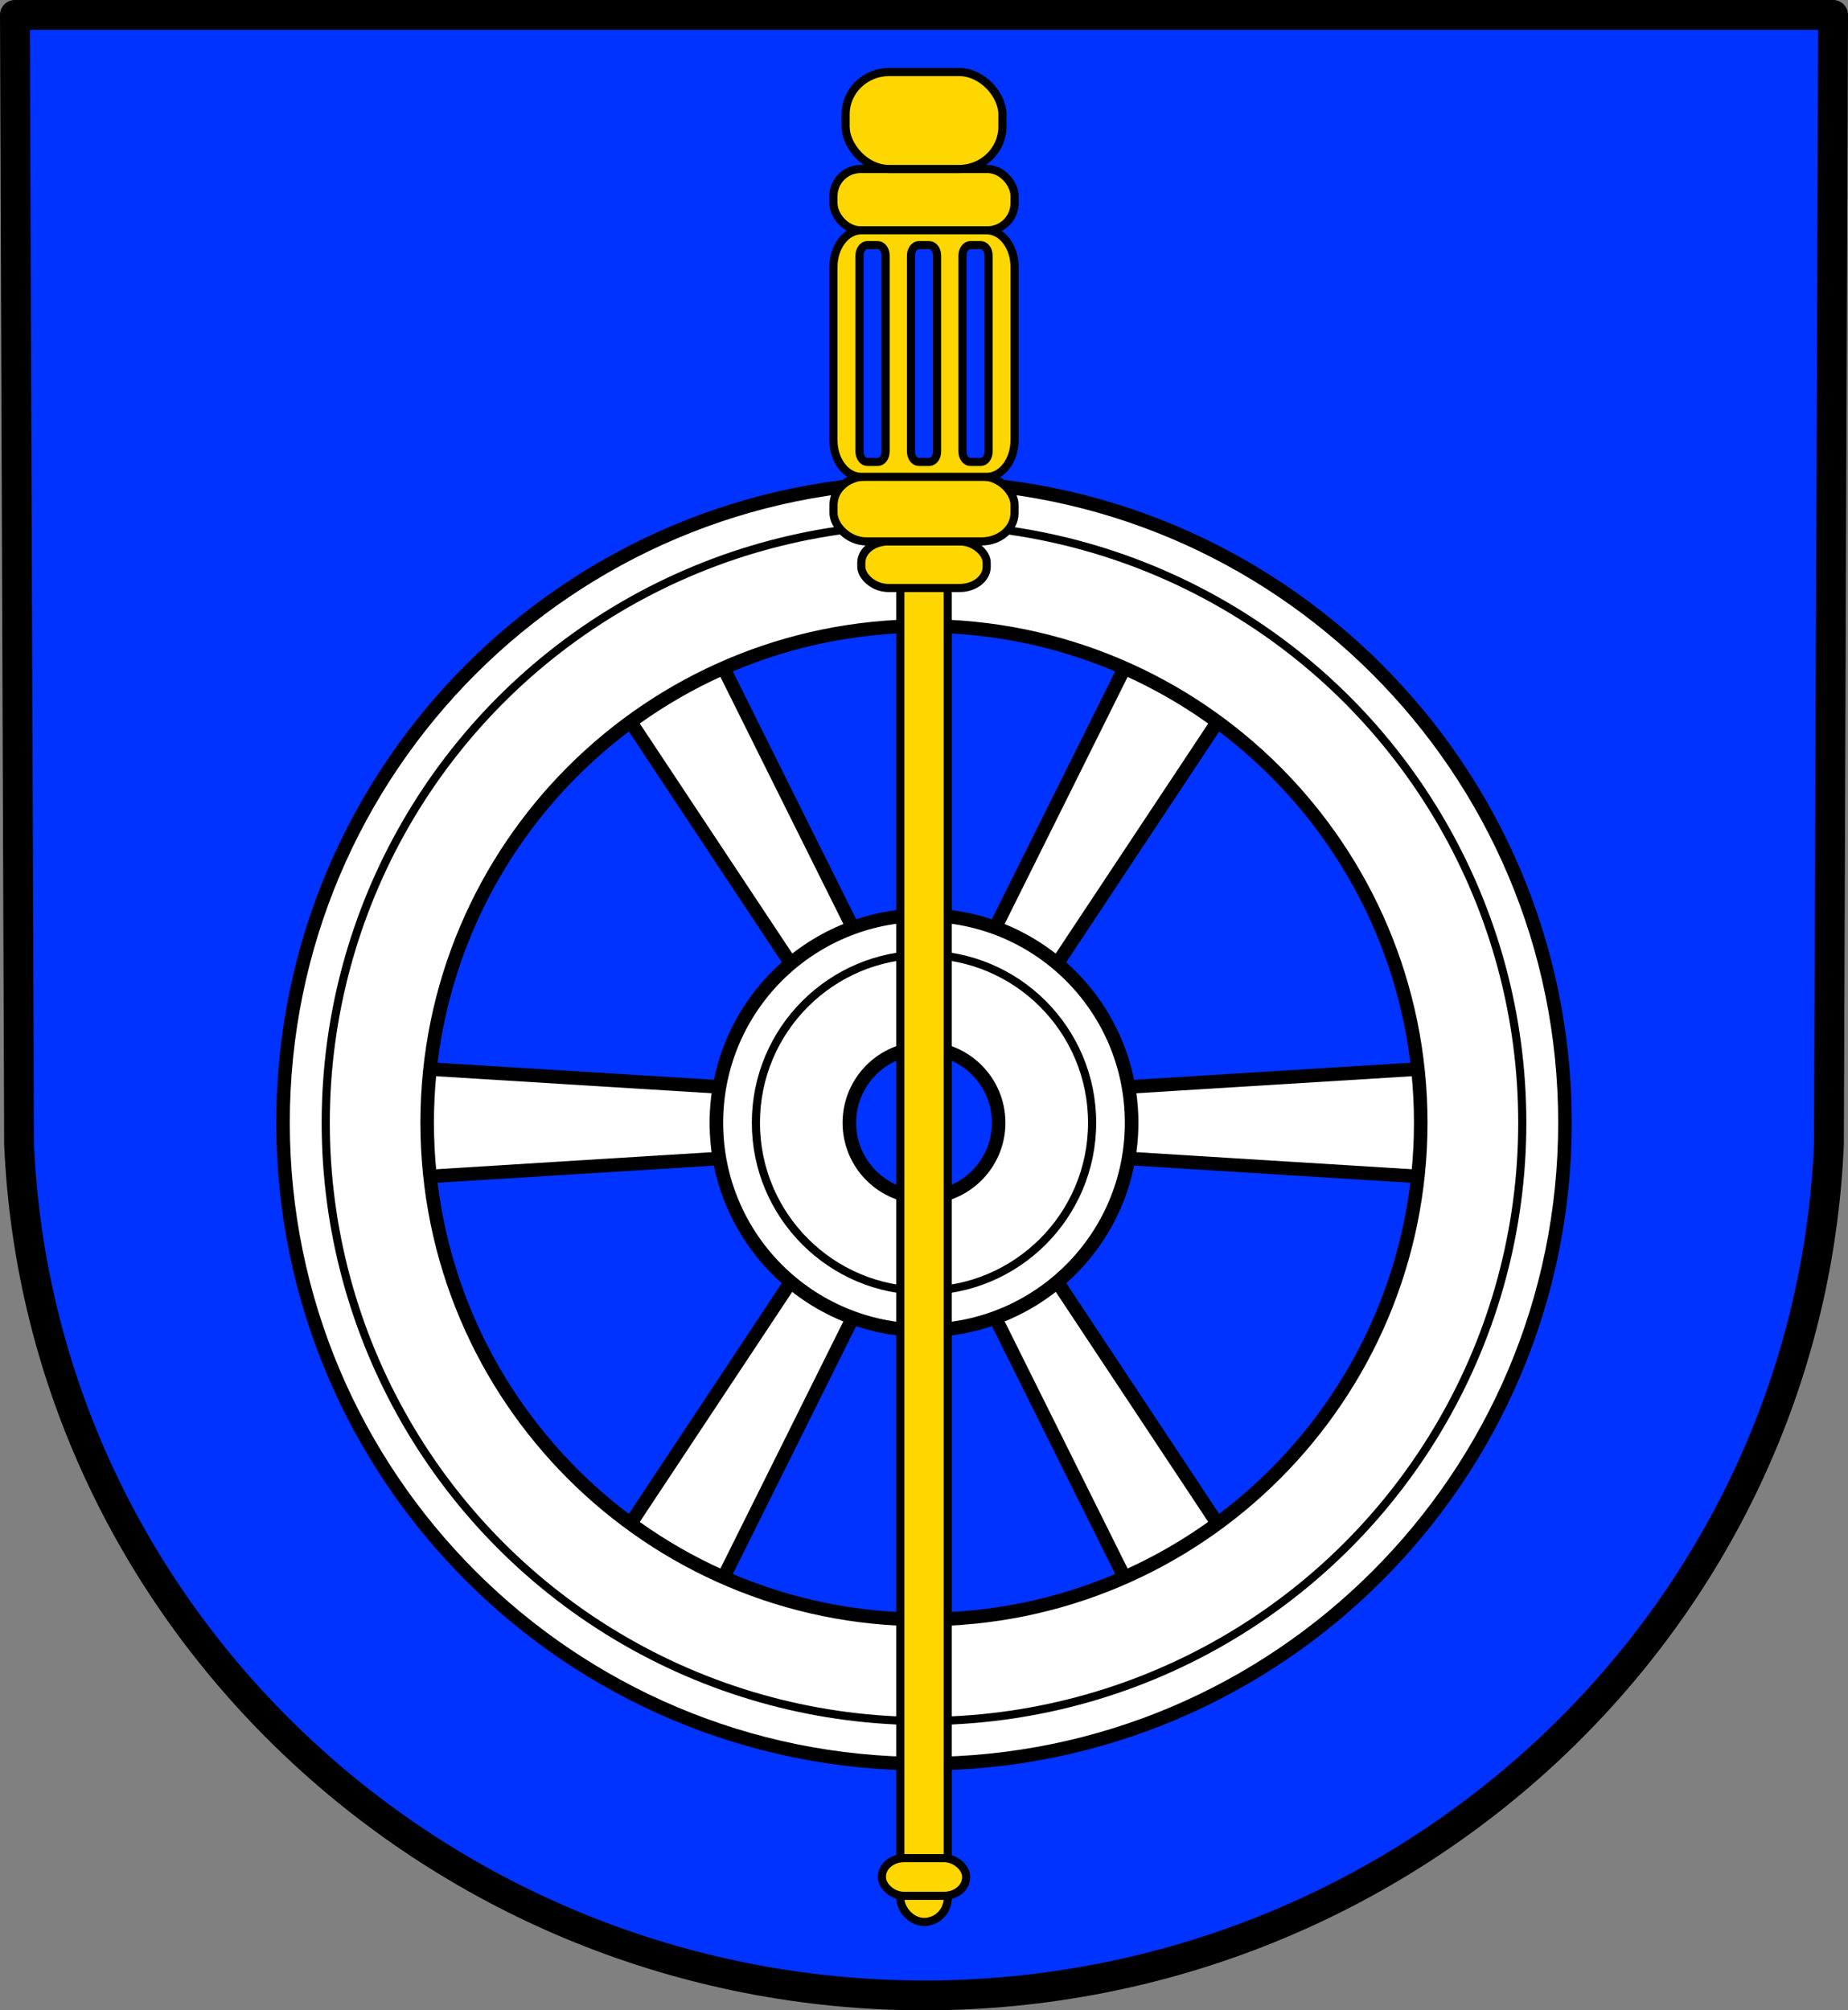 <?xml version="1.0" encoding="UTF-8" standalone="no"?>
<!-- Created with Inkscape (http://www.inkscape.org/) -->

<svg
   xmlns:dc="http://purl.org/dc/elements/1.1/"
   xmlns:cc="http://creativecommons.org/ns#"
   xmlns:rdf="http://www.w3.org/1999/02/22-rdf-syntax-ns#"
   xmlns:svg="http://www.w3.org/2000/svg"
   xmlns="http://www.w3.org/2000/svg"
   xmlns:sodipodi="http://sodipodi.sourceforge.net/DTD/sodipodi-0.dtd"
   xmlns:inkscape="http://www.inkscape.org/namespaces/inkscape"
   width="180.421mm"
   height="196.26mm"
   viewBox="0 0 180.421 196.26"
   version="1.1"
   id="svg1574"
   inkscape:version="0.92.4 (5da689c313, 2019-01-14)"
   sodipodi:docname="DEU Olsdorf COA.svg">
  <rect x="0" y="0" width="180.421" height="196.26" fill="#808080" stroke="none"/>
  <defs
     id="defs1568" />
  <sodipodi:namedview
     id="base"
     pagecolor="#ffffff"
     bordercolor="#666666"
     borderopacity="1.0"
     inkscape:pageopacity="0.0"
     inkscape:pageshadow="2"
     inkscape:zoom="0.73877488"
     inkscape:cx="340.95366"
     inkscape:cy="370.88431"
     inkscape:document-units="mm"
     inkscape:current-layer="layer1"
     showgrid="false"
     fit-margin-top="0"
     fit-margin-left="0"
     fit-margin-right="0"
     fit-margin-bottom="0"
     inkscape:window-width="1366"
     inkscape:window-height="745"
     inkscape:window-x="-8"
     inkscape:window-y="-8"
     inkscape:window-maximized="1" />
  <g
     inkscape:label="Ebene 1"
     inkscape:groupmode="layer"
     id="layer1"
     transform="translate(177.901,-110.424)">
    <path
       style="fill:#0033ff;fill-opacity:1;stroke:#000000;stroke-width:2.91;stroke-linecap:round;stroke-linejoin:round;stroke-miterlimit:4;stroke-dasharray:none;stroke-opacity:1"
       inkscape:connector-curvature="0"
       d="M 1.065,111.879 0.659,222.111 C -1.317,268.479 -40.352,305.202 -87.69,305.228 -134.987,305.171 -174.036,268.435 -176.04,222.111 l -0.406,-110.232 h 88.753 z"
       id="path10563-0-6-1-7"
       sodipodi:nodetypes="ccccccc" />
    <path
       style="fill:#ffffff;stroke:#000000;stroke-width:1.323;stroke-linecap:round;stroke-linejoin:round;stroke-miterlimit:4;stroke-dasharray:none;stroke-opacity:1"
       d="m -111.424,167.276 -2.522,7.276 -7.565,-1.455 23.953,36.124 2.72,-1.571 2.729,-1.571 z m 47.468,0 -19.315,38.803 2.729,1.571 2.72,1.571 23.953,-36.124 -7.565,1.455 z m -81.293,46.939 5.044,5.813 -5.044,5.821 43.268,-2.679 v -3.142 -3.142 z m 115.119,0 -43.259,2.671 v 3.142 3.142 l 43.259,2.679 -5.035,-5.821 z m -67.436,16.619 -23.945,36.132 7.557,-1.455 2.53,7.276 19.306,-38.803 -2.72,-1.571 z m 19.753,0 -2.729,1.579 -2.72,1.571 19.306,38.803 2.53,-7.276 7.557,1.455 z"
       id="path4226"
       inkscape:connector-curvature="0" />
    <path
       style="fill:#ffffff;stroke:#000000;stroke-width:1.323;stroke-linecap:round;stroke-linejoin:round;stroke-miterlimit:4;stroke-dasharray:none;stroke-dashoffset:3.118;stroke-opacity:1"
       d="m -87.695,157.453 c -34.561,0 -62.574,28.013 -62.574,62.574 0,34.561 28.013,62.582 62.574,62.582 34.561,0 62.582,-28.021 62.582,-62.582 0,-34.561 -28.021,-62.574 -62.582,-62.574 z m 0,14.081 c 26.786,0 48.501,21.707 48.501,48.493 0,26.786 -21.715,48.501 -48.501,48.501 -26.786,0 -48.501,-21.715 -48.501,-48.501 0,-26.786 21.715,-48.493 48.501,-48.493 z m 0,28.228 c -11.193,0 -20.265,9.081 -20.265,20.274 0,11.193 9.072,20.265 20.265,20.265 11.193,0 20.274,-9.072 20.274,-20.265 0,-11.193 -9.081,-20.274 -20.274,-20.274 z m 0,12.981 c 4.026,0 7.293,3.266 7.293,7.293 0,4.026 -3.266,7.284 -7.293,7.284 -4.026,0 -7.284,-3.258 -7.284,-7.284 0,-4.026 3.258,-7.293 7.284,-7.293 z"
       id="path4153"
       inkscape:connector-curvature="0" />
    <ellipse
       ry="58.41"
       rx="58.41"
       cy="220.032"
       cx="-87.69"
       style="fill:none;stroke:#000000;stroke-width:0.794;stroke-linecap:round;stroke-linejoin:round;stroke-miterlimit:4;stroke-dasharray:none;stroke-dashoffset:3.118;stroke-opacity:1"
       id="path4153-8" />
    <ellipse
       ry="16.413"
       rx="16.413"
       cy="220.032"
       cx="-87.69"
       style="fill:none;stroke:#000000;stroke-width:0.794;stroke-linecap:round;stroke-linejoin:round;stroke-miterlimit:4;stroke-dasharray:none;stroke-dashoffset:3.118;stroke-opacity:1"
       id="path4153-8-2" />
    <g
       id="g4370"
       transform="matrix(0.937,0,0,0.937,-85.637,76.948)">
      <rect
         ry="2.469"
         y="95.105"
         x="-4.659"
         height="140.869"
         width="4.937"
         id="rect4303-4"
         style="fill:#ffd700;fill-opacity:1;stroke:#000000;stroke-width:0.847;stroke-linecap:round;stroke-linejoin:round;stroke-miterlimit:4;stroke-dasharray:none;stroke-dashoffset:3.118;stroke-opacity:1"
         rx="2.469" />
      <rect
         rx="2.318"
         ry="1.906"
         y="229.323"
         x="-6.573"
         height="3.93"
         width="8.766"
         id="rect4305-0"
         style="fill:#ffd700;fill-opacity:1;stroke:#000000;stroke-width:0.847;stroke-linecap:round;stroke-linejoin:round;stroke-miterlimit:4;stroke-dasharray:none;stroke-dashoffset:3.118;stroke-opacity:1" />
      <rect
         rx="2.817"
         ry="2.208"
         y="92.135"
         x="-8.722"
         height="4.854"
         width="13.063"
         id="rect4305-9-7"
         style="fill:#ffd700;fill-opacity:1;stroke:#000000;stroke-width:0.847;stroke-linecap:round;stroke-linejoin:round;stroke-miterlimit:4;stroke-dasharray:none;stroke-dashoffset:3.118;stroke-opacity:1" />
      <rect
         rx="3.422"
         ry="2.964"
         y="85.357"
         x="-11.619"
         height="6.778"
         width="18.859"
         id="rect4305-9-8-6"
         style="fill:#ffd700;fill-opacity:1;stroke:#000000;stroke-width:0.847;stroke-linecap:round;stroke-linejoin:round;stroke-miterlimit:4;stroke-dasharray:none;stroke-dashoffset:3.118;stroke-opacity:1" />
    </g>
    <rect
       style="fill:#ffd700;fill-opacity:1;stroke:#000000;stroke-width:0.794;stroke-linecap:round;stroke-linejoin:round;stroke-miterlimit:4;stroke-dasharray:none;stroke-dashoffset:3.118;stroke-opacity:1"
       id="rect4305-9-8-3-5"
       width="17.68"
       height="5.985"
       x="-96.531"
       y="126.923"
       ry="2.647"
       rx="2.641" />
    <rect
       style="fill:#ffd700;fill-opacity:1;stroke:#000000;stroke-width:0.794;stroke-linecap:round;stroke-linejoin:round;stroke-miterlimit:4;stroke-dasharray:none;stroke-dashoffset:3.118;stroke-opacity:1"
       id="rect4428-4"
       width="15.308"
       height="9.467"
       x="-95.344"
       y="117.456"
       rx="4.25"
       ry="4.128" />
    <path
       style="fill:#ffd700;fill-opacity:1;stroke:#000000;stroke-width:0.794;stroke-linecap:round;stroke-linejoin:round;stroke-miterlimit:4;stroke-dasharray:none;stroke-dashoffset:3.118;stroke-opacity:1"
       d="m -93.813,132.908 c -1.504,0 -2.72,1.61 -2.72,3.605 v 16.859 c 0,1.995 1.216,3.605 2.72,3.605 h 12.245 c 1.504,0 2.72,-1.61 2.72,-3.605 v -16.859 c 0,-1.995 -1.216,-3.605 -2.72,-3.605 z m 0.595,1.447 h 1.009 c 0.425,0 0.769,0.454 0.769,1.017 v 19.133 c 0,0.563 -0.344,1.017 -0.769,1.017 h -1.009 c -0.425,0 -0.769,-0.454 -0.769,-1.017 v -19.133 c 0,-0.563 0.344,-1.017 0.769,-1.017 z m 5.027,0 h 1.009 c 0.425,0 0.769,0.454 0.769,1.017 v 19.133 c 0,0.563 -0.344,1.017 -0.769,1.017 h -1.009 c -0.425,0 -0.769,-0.454 -0.769,-1.017 v -19.133 c 0,-0.563 0.344,-1.017 0.769,-1.017 z m 5.027,0 h 1.009 c 0.425,0 0.769,0.454 0.769,1.017 v 19.133 c 0,0.563 -0.344,1.017 -0.769,1.017 h -1.009 c -0.425,0 -0.769,-0.454 -0.769,-1.017 v -19.133 c 0,-0.563 0.344,-1.017 0.769,-1.017 z"
       id="rect4484"
       inkscape:connector-curvature="0" />
  </g>
</svg>
